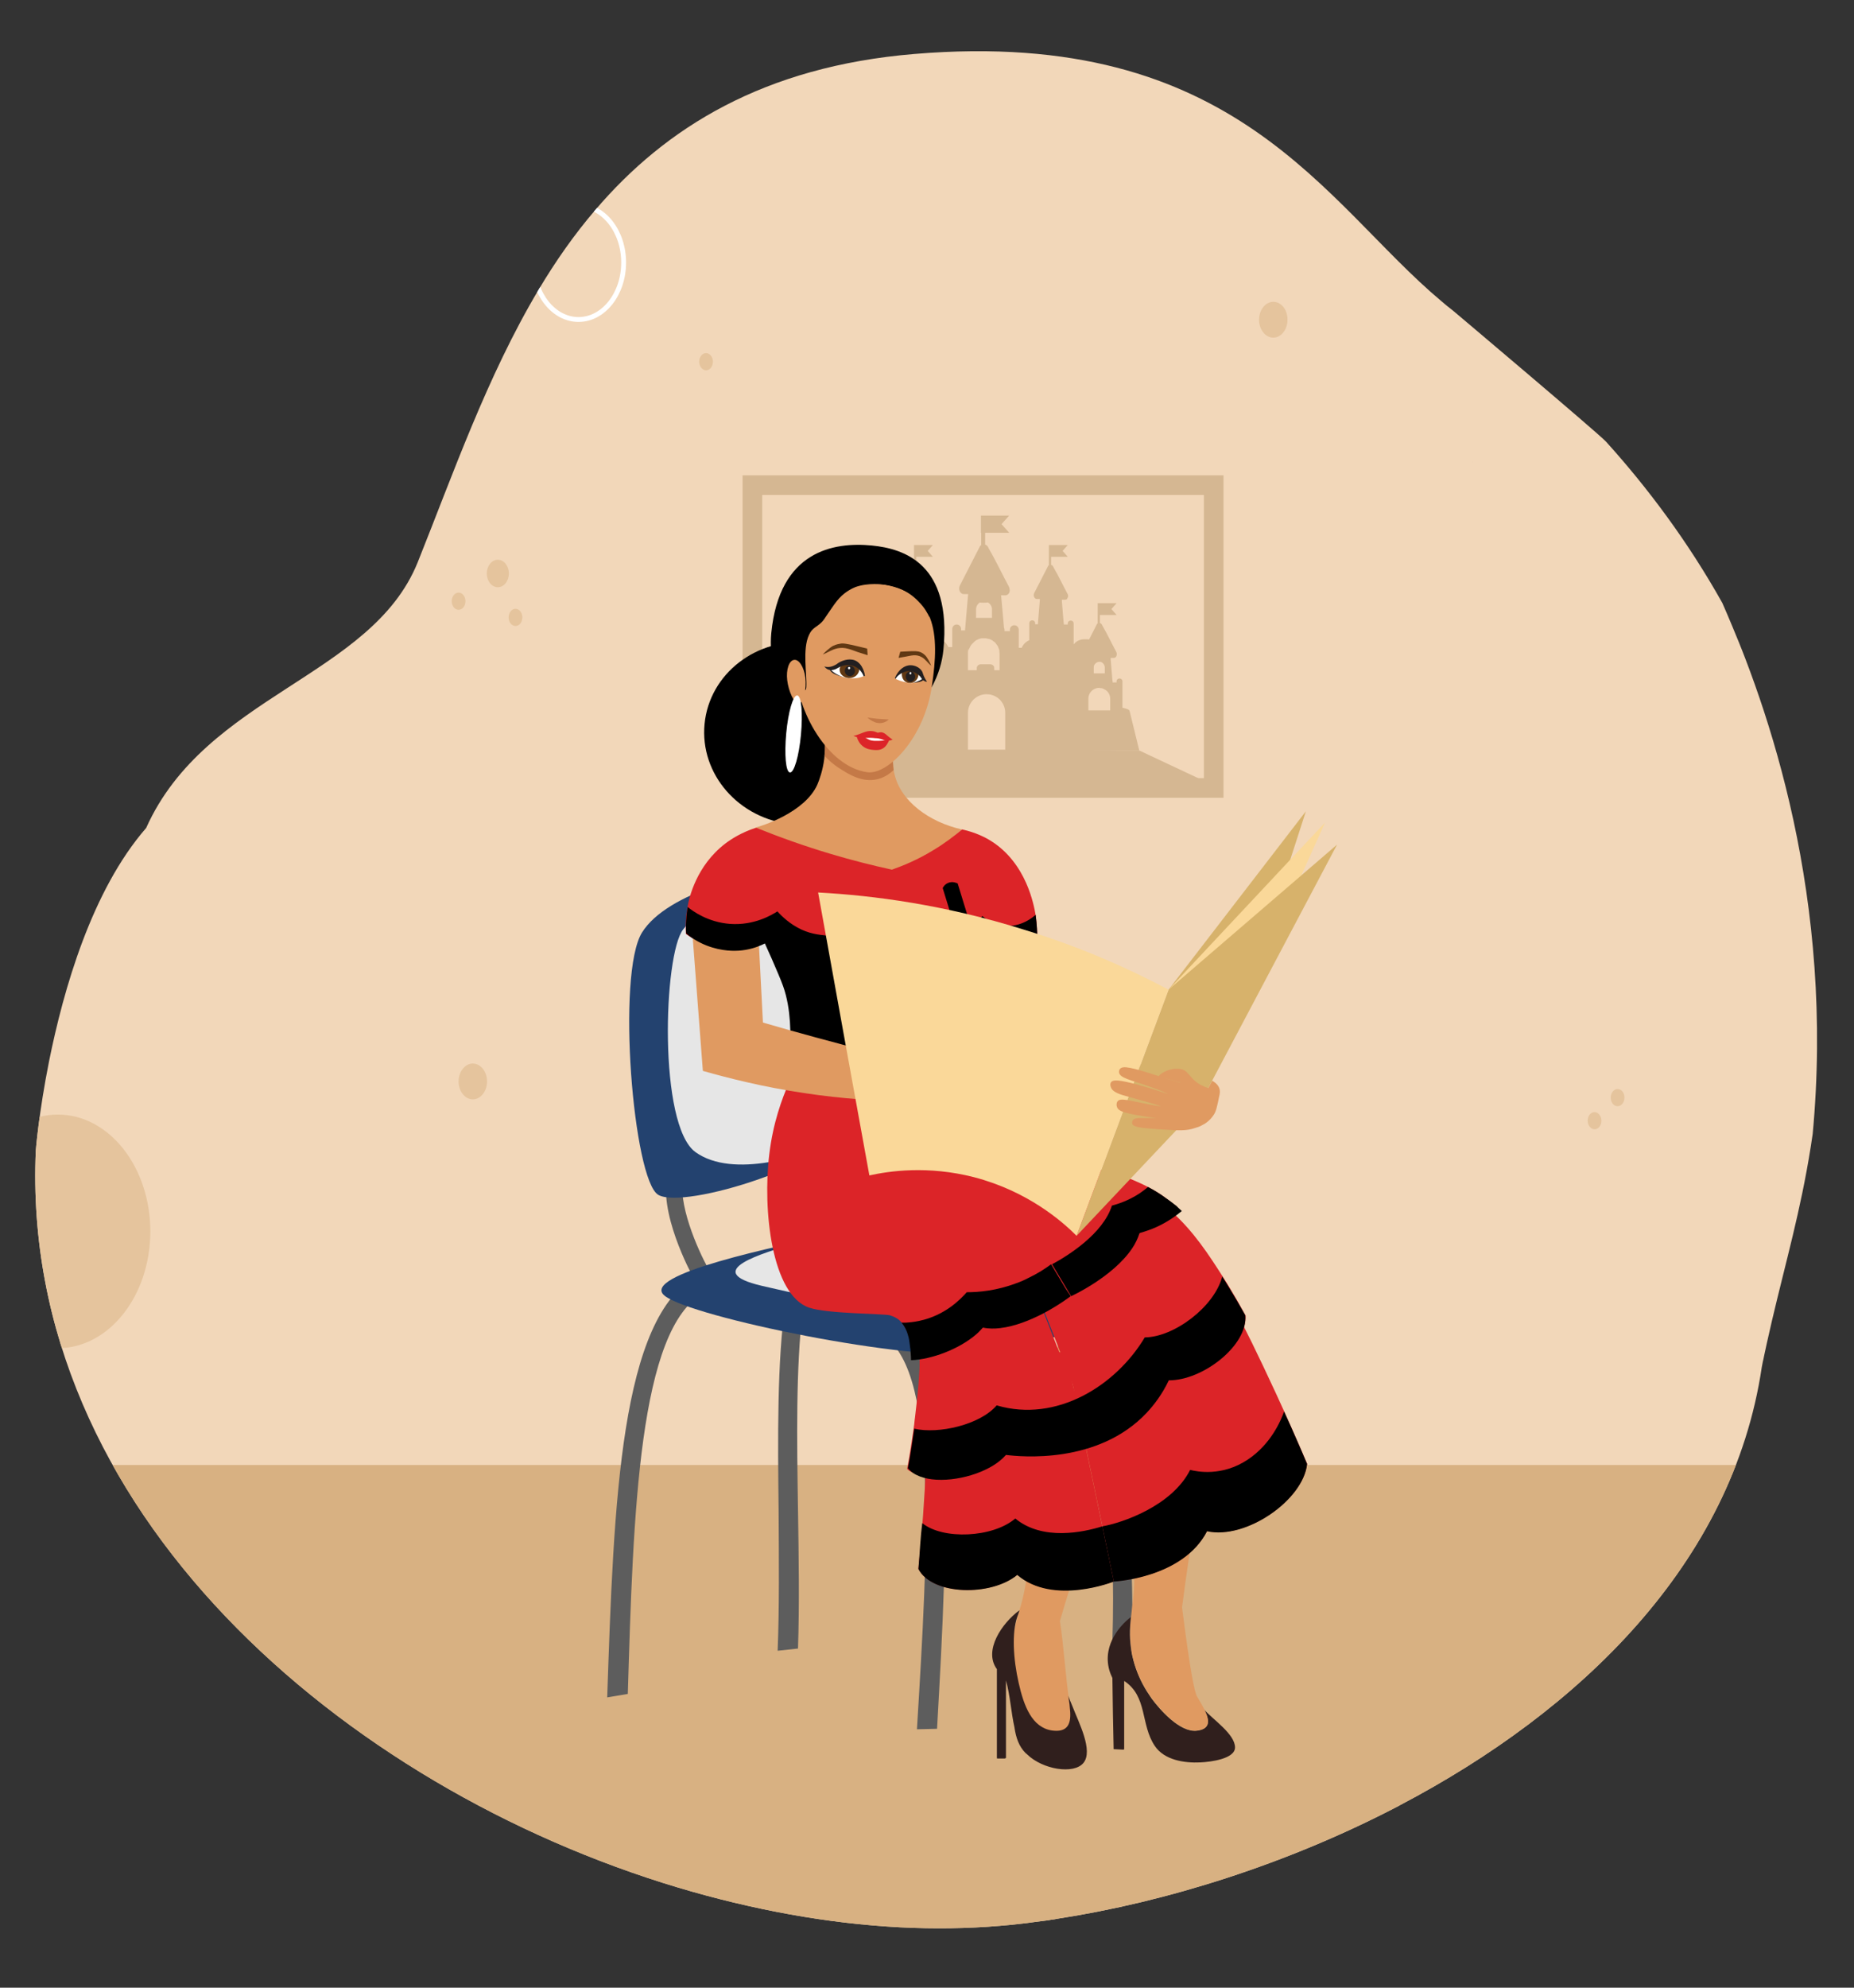 <?xml version="1.0" encoding="utf-8"?>
<!-- Generator: Adobe Illustrator 26.0.1, SVG Export Plug-In . SVG Version: 6.00 Build 0)  -->
<svg version="1.1" id="Layer_1" xmlns="http://www.w3.org/2000/svg" xmlns:xlink="http://www.w3.org/1999/xlink" x="0px" y="0px"
	 viewBox="0 0 756 810" style="enable-background:new 0 0 756 810;" xml:space="preserve">
<rect x="0" y="0" width="756" height="810" fill="#333333" stroke="none"/>
<style type="text/css">
	.st0{clip-path:url(#SVGID_00000005243097259065743470000016760534407165911436_);fill:#F2D7B9;}
	.st1{clip-path:url(#SVGID_00000005243097259065743470000016760534407165911436_);}
	.st2{fill:#D5B792;}
	.st3{clip-path:url(#SVGID_00000005243097259065743470000016760534407165911436_);fill:#D8B182;}
	.st4{fill:#E5C49D;}
	.st5{fill:none;stroke:#FFFFFF;stroke-width:1.982;stroke-miterlimit:10;}
	.st6{fill:#5D5D5D;}
	.st7{fill:#23426F;}
	.st8{fill:#E6E6E6;}
	.st9{fill:#D3915F;}
	.st10{fill:#301F1D;}
	.st11{fill:#E09A61;}
	.st12{fill:#DC2428;}
	.st13{fill:#C47947;}
	.st14{fill:#231F20;}
	.st15{fill:#FFFFFF;}
	.st16{fill:#603813;}
	.st17{fill:#D7B26B;}
	.st18{fill:#FAD899;}
</style>
<g>
	<g>
		<defs>
			<path id="SVGID_1_" d="M702.3,245.7c-14-25-30.5-47-47.4-65.7c-0.2,0.3-0.4,0.6-0.5,0.9c0.2-0.3,0.4-0.6,0.5-0.9
				c-3.1-3.4-62.4-53.4-62.4-53.4l0,0c-1.7-1.3-3.3-2.6-4.9-4C540.3,83,504.3,11,372.8,22c-61.3,5.1-101.4,30-130,63.5
				c-8.6,10-16.3,21-23.2,32.6c-21,35.2-35.1,75.7-49.3,111.1c-18.9,46.7-86.4,54-110.7,108.2c-22.2,25.5-33.7,65.8-39.6,95.1
				c-4.2,21-5.4,36.3-5.4,36.3C8.1,615.7,140.2,728.4,276.5,769.2c30.5,9.1,61.2,14.7,90.6,16.2c13.9,0.7,27.5,0.5,40.6-0.6
				c2.7-0.2,5.4-0.5,8.1-0.8c1.9-0.2,3.7-0.4,5.6-0.7c1.6-0.2,3.2-0.4,4.7-0.6c0.9-0.1,1.7-0.2,2.6-0.4c0.8-0.1,1.7-0.2,2.5-0.4
				c44.2-6.8,93.6-22.2,139-45.9c0.2-0.1,0.4-0.2,0.7-0.4c73.2-38.4,135.6-98.3,147.5-178.5c1.7-11.2,16-45.3,20.7-94.4
				C748.2,366.5,721.5,288.9,702.3,245.7z M600.5,188.2c0,0,0.1,0.1,0.1,0.1C600.6,188.3,600.5,188.3,600.5,188.2z"/>
		</defs>
		<clipPath id="SVGID_00000057864037983331457040000011579281027300196508_">
			<use xlink:href="#SVGID_1_"  style="overflow:visible;"/>
		</clipPath>
		<path style="clip-path:url(#SVGID_00000057864037983331457040000011579281027300196508_);fill:#F2D7B9;" d="M702.3,245.7
			c-14-25-30.5-47-47.4-65.7c-3.1-3.4-62.4-53.4-62.4-53.4c-1.7-1.3-3.3-2.6-4.9-4C540.3,83,504.3,11,372.8,22
			c-61.3,5.1-101.4,30-130,63.5c-8.6,10-16.3,21-23.2,32.6c-21,35.2-35.1,75.7-49.3,111.1c-18.9,46.7-86.4,54-110.7,108.2
			c-22.2,25.5-33.7,65.8-39.6,95.1c-4.2,21-5.4,36.3-5.4,36.3C8.1,615.7,140.2,728.4,276.5,769.2c30.5,9.1,61.2,14.7,90.6,16.2
			c13.9,0.7,27.5,0.5,40.6-0.6c2.7-0.2,5.4-0.5,8.1-0.8c1.9-0.2,3.7-0.4,5.6-0.7c1.6-0.2,3.2-0.4,4.7-0.6c0.9-0.1,1.7-0.2,2.6-0.4
			c0.8-0.1,1.7-0.2,2.5-0.4c44.2-6.8,93.6-22.2,139-45.9c0.2-0.1,0.4-0.2,0.7-0.4c73.2-38.4,135.6-98.3,147.5-178.5
			c10.6-52.5,25.1-83,25.1-161.3C746.1,343.9,702.3,245.7,702.3,245.7z"/>
		<g style="clip-path:url(#SVGID_00000057864037983331457040000011579281027300196508_);">
			<g>
				<path class="st2" d="M498.9,325.1H302.8V193.7h196.1V325.1z M310.8,317.1h180.1V201.7H310.8V317.1z"/>
			</g>
			<path class="st2" d="M464.6,306l-4-16.3h0c-0.1-0.5-1.2-0.9-2.9-1.3v-4.8c0,0,0,0,0,0V280h0v-0.9h0v-1.4c0-0.7-0.5-1.2-1.2-1.2
				c-0.7,0-1.2,0.5-1.2,1.2v0.4h-1.6v-0.4c0-0.2-0.1-0.4-0.1-0.5l0,0l-0.7-8.5l0-0.6l0.5,0l0,0l0.6,0l0.2,0l0,0h0
				c0.4,0,0.7-0.2,0.9-0.5c0.2-0.3,0.3-0.7,0.3-1.1c0-0.3-0.1-0.6-0.2-0.8c-1.9-3.5-3.6-7.2-5.6-10.6l-0.3-0.6
				c-0.1-0.1-0.1-0.2-0.2-0.3c0,0,0-0.1-0.1-0.1c0,0,0,0,0,0.1c-0.2-0.2-0.3-0.3-0.5-0.3v-3.3h6.8l-2.1-2.4l2.1-2.4h-7.2h-0.5v4.8h0
				v3.4c-0.2,0.1-0.3,0.3-0.4,0.5l-3.1,6.1c-0.3,0-0.5-0.1-0.8-0.1h-1.1c-1.8,0-3.4,0.8-4.4,2.1V260v-3.6h0v-0.9h0v-1.4
				c0-0.7-0.5-1.2-1.2-1.2c-0.7,0-1.2,0.5-1.2,1.2v0.4h-1.6v-0.4c0-0.2-0.1-0.4-0.1-0.5l-0.7-8.6l0-0.6l1.3,0l0,0l0,0
				c0.2,0,0.5-0.1,0.7-0.2c0.1-0.1,0.2-0.2,0.2-0.3c0.1-0.2,0.2-0.4,0.3-0.7c0.1-0.4,0-0.8-0.2-1.2c-1.9-3.5-3.6-7.2-5.6-10.6
				l-0.3-0.6c-0.1-0.1-0.1-0.2-0.2-0.3c0,0,0-0.1-0.1-0.1c0,0,0,0,0,0.1c-0.2-0.2-0.3-0.3-0.5-0.3v-3.3h6.8l-2.1-2.4l2.1-2.4h-7.2
				h-0.5v4.8h0v3.4c-0.2,0.1-0.3,0.3-0.4,0.5l-5.6,10.9c-0.5,1,0.1,2.4,1.1,2.4l1.2,0l0,0.6l-0.8,9.7h-1.1v-0.4
				c0-0.7-0.5-1.2-1.2-1.2c-0.7,0-1.2,0.5-1.2,1.2v0.4v1v0.9h0v3.9v0.7c-1.4,0.6-2.5,1.7-3.1,3.1h-1.2v-4.1h0v-1.2h0v-2.1
				c0-1-0.8-1.8-1.8-1.8c-1,0-1.8,0.8-1.8,1.8v0.6h-2.2v-0.6c0-0.3-0.1-0.6-0.2-0.8l0,0l-1.1-12.3l-0.1-0.7l0-0.2l0.7,0c0,0,0,0,0,0
				l1.1,0c0.5,0,1-0.3,1.3-0.7c0.2-0.3,0.4-0.6,0.4-1c0-0.2,0.1-0.4,0-0.6c0-0.4-0.1-0.8-0.3-1.2c-2.8-5.2-5.3-10.6-8.3-15.7
				l-0.2-0.5c-0.1-0.1-0.2-0.3-0.3-0.4c0-0.1-0.1-0.1-0.1-0.2c0,0,0,0.1,0,0.1c-0.2-0.2-0.5-0.4-0.8-0.5v-4.8h9.8l-3.1-3.5l3.1-3.5
				h-10.4H400v7h0.1v5c-0.2,0.2-0.5,0.4-0.6,0.7l-8.1,15.8c-0.8,1.5,0.1,3.5,1.6,3.5l1.8,0v0l-0.1,0.8l-1.2,14l0,0h-1.6v-0.6
				c0-1-0.8-1.8-1.8-1.8c-1,0-1.8,0.8-1.8,1.8v0.6h0v2.7h0v4.1h-1.6c-0.7-1.6-2-2.9-3.8-3.4V260v-3.6h0v-0.9h0v-1.4
				c0-0.7-0.5-1.2-1.2-1.2s-1.2,0.5-1.2,1.2v0.4h-1.6v-0.4c0-0.2-0.1-0.4-0.1-0.5L378,245l0-0.6l1.3,0c1,0,1.6-1.3,1-2.4
				c-1.9-3.5-3.6-7.2-5.6-10.6l-0.3-0.6c-0.1-0.1-0.1-0.2-0.2-0.3c0,0,0-0.1-0.1-0.1c0,0,0,0,0,0.1c-0.2-0.2-0.3-0.3-0.5-0.3v-3.3
				h6.8l-2.1-2.4l2.1-2.4h-7.2h-0.5v4.8h0v3.4c-0.2,0.1-0.3,0.3-0.4,0.5l-5.6,10.9c-0.5,1,0.1,2.4,1.1,2.4l1.2,0l0,0.6l-0.8,9.7
				h-1.1v-0.4c0-0.7-0.5-1.2-1.2-1.2c-0.7,0-1.2,0.5-1.2,1.2v0.4v1v0.9h0v3.9v1.6c-1-0.9-2.3-1.4-3.7-1.4h-1.1c-0.5,0-1,0.1-1.5,0.2
				c-1-1.9-2-3.8-3.1-5.6l-0.3-0.6c-0.1-0.1-0.1-0.2-0.2-0.3c0,0,0-0.1-0.1-0.1c0,0,0,0,0,0.1c-0.2-0.2-0.3-0.3-0.5-0.3v-3.3h6.8
				l-2.1-2.4l2.1-2.4h-7.2H353v4.8h0v3.4c-0.2,0.1-0.3,0.3-0.4,0.5l-5.6,10.9c-0.5,1,0.1,2.4,1.1,2.4l1.2,0l0,0.2l0,0.4l-0.8,9.7
				l0,0h-1.1v-0.4c0-0.7-0.5-1.2-1.2-1.2c-0.7,0-1.2,0.5-1.2,1.2v1.4h0v0.9h0v8.6c-1.2,0.3-2,0.7-2.1,1.1h0l-4,16.3h31.4l0,0h0.1
				h24.3v-0.4v-14.9h0c0,0,0-0.1,0-0.1c0-4.2,3.4-7.6,7.6-7.6c0.7,0,1.5,0.1,2.1,0.3c3.2,0.9,5.5,3.8,5.5,7.3v15v0.4h23.3l0,0H464.6
				z M395.1,264.6C395.1,264.6,395.1,264.6,395.1,264.6c0-0.1,0-0.1,0.1-0.2c0-0.1,0.1-0.3,0.2-0.4c0.1-0.2,0.1-0.3,0.2-0.5
				c0.2-0.4,0.5-0.8,0.8-1.1c0.1-0.1,0.2-0.2,0.3-0.3l0.1-0.1c0.1-0.1,0.2-0.2,0.3-0.3c0.1-0.1,0.2-0.2,0.3-0.3
				c0.1-0.1,0.3-0.2,0.4-0.3c0,0,0.1,0,0.1-0.1c0.1-0.1,0.3-0.2,0.4-0.2h0c0.7-0.4,1.4-0.6,2.1-0.7c0,0,0.1,0,0.1,0
				c0.2,0,0.5,0,0.8,0c0.4,0,0.8,0,1.1,0.1c0.3,0.1,0.6,0.1,0.9,0.2c0,0,0,0,0.1,0c0.3,0.1,0.6,0.2,0.9,0.4h0c0,0,0,0,0,0
				c0.1,0.1,0.3,0.1,0.4,0.2c0.1,0,0.1,0.1,0.1,0.1c0.1,0.1,0.2,0.1,0.2,0.2c0.1,0,0.1,0.1,0.2,0.1c0.1,0.1,0.2,0.1,0.3,0.2
				c0,0,0.1,0,0.1,0.1c0.1,0.1,0.2,0.2,0.3,0.3c0,0,0,0,0,0c0.1,0.1,0.2,0.3,0.3,0.4c0.1,0.1,0.2,0.3,0.3,0.4
				c0.1,0.1,0.2,0.3,0.3,0.4c0.1,0.2,0.2,0.3,0.2,0.5c0,0,0,0,0,0h0c0.1,0.3,0.3,0.6,0.4,1c0,0,0,0,0,0c0.1,0.2,0.1,0.5,0.1,0.7
				c0,0,0,0.1,0,0.1c0,0,0,0.1,0,0.1c0,0.3,0.1,0.5,0.1,0.8c0,0,0,0,0,0v1.1v0.3v0.9v4.4h-2.2l0-1c0-0.8-0.8-1.4-1.7-1.4H400
				c-0.9,0-1.6,0.6-1.7,1.4l0,1h-3.6v-5.6c0,0,0,0,0,0v-0.1v-1h0c0,0,0,0,0-0.1c0-0.2,0-0.4,0-0.6c0-0.2,0-0.3,0.1-0.5
				c0-0.1,0-0.2,0-0.3c0-0.1,0.1-0.3,0.1-0.4C395,264.9,395.1,264.8,395.1,264.6z M400.6,245.6c0.2,0,0.4,0,0.6,0
				c0.5,0,1.1,0,1.6-0.1c1,0.5,1.7,1.6,1.7,2.8v3.5H398v-3.5c0-1.2,0.7-2.3,1.6-2.8C400,245.6,400.3,245.6,400.6,245.6z M450.5,272
				v2.4h-1.6h-0.4H446V272c0,0,0,0,0,0c0-0.5,0.1-0.9,0.4-1.3h0c0.2-0.3,0.5-0.5,0.8-0.7c0.1-0.1,0.3-0.1,0.5-0.2
				c0.2-0.1,0.4-0.1,0.6-0.1c0.1,0,0.1,0,0.1,0c0,0,0.1,0,0.1,0c0.1,0,0.1,0,0.2,0c0.1,0,0.1,0,0.2,0.1c0,0,0.1,0,0.1,0
				c0.1,0,0.3,0.1,0.4,0.2c0,0,0,0,0,0C450,270.4,450.5,271.1,450.5,272z M353.8,269.7c0.1,0,0.3,0,0.4,0c0.1,0,0.1,0,0.2,0.1
				c0.1,0,0.2,0.1,0.3,0.1c0.1,0,0.1,0,0.2,0.1c0.3,0.2,0.6,0.4,0.8,0.7c0.2,0.4,0.4,0.8,0.4,1.3v2.4h-1.3h-0.9h-2.2V272
				c0,0,0,0,0,0c0-0.8,0.5-1.6,1.1-2C353.1,269.8,353.4,269.7,353.8,269.7z M452.7,284.7v0.7v4.1h-3.8h-0.4h-4.7v-1.7v-2.3
				c0,0,0,0,0,0v-0.1v-0.7c0-0.9,0.3-1.7,0.7-2.4h0h0.1l0,0l0-0.1c0,0,0,0,0,0l0,0c0.4-0.6,1-1.1,1.6-1.4h0c0.6-0.3,1.3-0.5,2.1-0.5
				c0.1,0,0.2,0,0.2,0v0.2c0,0,0,0,0,0v0c0.1-0.1,0.3-0.1,0.4-0.1c0,0,0.1,0,0.1,0c0.5,0.1,0.9,0.2,1.3,0.5h0
				C451.7,281.5,452.7,283,452.7,284.7z M351.7,280.8c0.6-0.3,1.3-0.5,2.1-0.5c0.3,0,0.5,0,0.8,0.1c0,0,0.1,0,0.1,0
				c0.4,0.1,0.8,0.2,1.2,0.4h0c1.4,0.7,2.4,2.2,2.4,4v0.7v4.1h-3.6h-0.9h-4.5v-1.7v-2.3c0,0,0,0,0,0v-0.1v-0.7
				C349.4,283,350.3,281.5,351.7,280.8L351.7,280.8z"/>
			<path class="st2" d="M310.8,317.1c3.6-1.7,7.3-3.5,11.1-5.2c7.2-3.2,14.1-6.2,20.9-8.8c17.3,0.8,34.6,1.6,51.9,2.4
				c5.1,0,10.2,0,15.3,0c18.2,0.1,36.5,0.2,54.7,0.4c9.2,4.3,18.5,8.7,27.7,13C431.8,318.3,371.3,317.7,310.8,317.1z"/>
		</g>
		<path style="clip-path:url(#SVGID_00000057864037983331457040000011579281027300196508_);fill:#D8B182;" d="M-22.7,597h825.8v18.5
			L559.3,815.3c0,0-360.2-5.9-381.5-14.7C156.6,791.8-8,609.6-8,609.6"/>
		<g style="clip-path:url(#SVGID_00000057864037983331457040000011579281027300196508_);">
			<path class="st4" d="M189.8,245c0,1.9-1.2,3.5-2.8,3.5s-2.8-1.6-2.8-3.5s1.2-3.5,2.8-3.5S189.8,243.1,189.8,245z"/>
			<path class="st4" d="M213,251.6c0,1.9-1.2,3.5-2.8,3.5s-2.8-1.6-2.8-3.5s1.2-3.5,2.8-3.5S213,249.7,213,251.6z"/>
			<path class="st4" d="M290.7,147.4c0,1.9-1.2,3.5-2.8,3.5c-1.5,0-2.8-1.6-2.8-3.5s1.2-3.5,2.8-3.5
				C289.4,143.9,290.7,145.4,290.7,147.4z"/>
			<path class="st4" d="M653,456.7c0,1.9-1.2,3.5-2.8,3.5c-1.5,0-2.8-1.6-2.8-3.5s1.2-3.5,2.8-3.5C651.7,453.2,653,454.8,653,456.7z
				"/>
			<path class="st4" d="M662.4,447.3c0,1.9-1.2,3.5-2.8,3.5s-2.8-1.6-2.8-3.5s1.2-3.5,2.8-3.5S662.4,445.3,662.4,447.3z"/>
			<ellipse class="st4" cx="203" cy="233.7" rx="4.5" ry="5.6"/>
			<path class="st4" d="M198.6,440.7c0,4-2.6,7.3-5.8,7.3c-3.2,0-5.8-3.3-5.8-7.3c0-4,2.6-7.3,5.8-7.3
				C196,433.4,198.6,436.7,198.6,440.7z"/>
			<path class="st4" d="M525,130.3c0,4-2.6,7.3-5.8,7.3c-3.2,0-5.8-3.3-5.8-7.3c0-4,2.6-7.3,5.8-7.3C522.5,123,525,126.2,525,130.3z
				"/>
			<ellipse class="st5" cx="235.9" cy="107" rx="18.4" ry="23.2"/>
			<ellipse class="st4" cx="23.6" cy="501.8" rx="37.7" ry="47.6"/>
		</g>
	</g>
	<g>
		<g>
			<path class="st6" d="M282.5,520.2c-0.6-1.1-14.5-26.6-10.1-42.4l6.4,0.8c-3.1,11.2,6,31.1,9.8,38L282.5,520.2z"/>
			<path class="st6" d="M345.2,504.2c-0.6-1.1-15.1-25.8-11.4-41.1l6.2,0.8c-2.6,10.8,7,30.2,10.9,36.8L345.2,504.2z"/>
			<path class="st6" d="M382.1,704.5c4.5-80.3,8.7-155.9-20.6-168.7l-3.3,7.6c24.9,10.9,20.2,87.4,15.7,161.3L382.1,704.5z"/>
			<path class="st6" d="M461.2,675.3c-2.6,0.3-5.2,0.5-7.9,0.8c0.5-10.7,0.7-21.8,0.5-33.2c-0.9-52.6-10.1-99-21.7-137.6l2.8-6.6
				c13.8,39.5,25.3,88.1,26.6,144C461.9,653.9,461.7,664.8,461.2,675.3z"/>
			<path class="st6" d="M317.1,672.7l8.3-0.9c0.6-18,0.3-36.9,0-56.5c-0.9-57-1.8-117,23.5-128.7l-2.8-5.7
				c-29.9,13.7-29.3,73.4-28.6,135.6C317.6,636,317.8,654.9,317.1,672.7z"/>
			<path class="st6" d="M256,690.3c2.2-73.2,4.4-149.1,31-163.4l-2.6-7.1c-31.5,16.9-34.1,92.1-36.8,171.9L256,690.3z"/>
			<path class="st7" d="M326.8,354.6c-18.4-0.1-54.8,9-65,25.4c-10.5,16.8-3.6,100.8,6.6,106.9c10.3,6.1,71.5-12.3,84.4-32.9
				C365.3,433.9,364.1,354.8,326.8,354.6z"/>
			<path class="st7" d="M341.7,502.6c-24.2,5.1-81.6,16.9-70.6,25.5c11.1,8.7,99.9,27,128.4,23.4c28.1-3.5,83.7-23.2,85.8-27.2
				C494.5,505.7,370.6,496.6,341.7,502.6z"/>
			<path class="st8" d="M455.9,508.5c-36.2-7.3-95.4-9.8-114.2-5.8c-5,1-11.3,2.4-18.1,3.9l0.3,0.2c-12.1,3.7-38.9,11.2-13.2,17.2
				c25.7,6,72,16.1,108.6,8.5C455,525.1,475.9,517.3,455.9,508.5z"/>
			<path class="st8" d="M352.8,453.9c11.6-18.5,11.5-88-18.2-98c-8.7,0.7-41.5,4.5-56,22.8c-8.1,10.2-10.2,79.9,5,90.8
				c15.3,11,44.5,1.6,58.2-4.8C346.6,461.2,350.4,457.6,352.8,453.9z"/>
		</g>
		<g>
			<g>
				<g>
					<g>
						<g>
							<path class="st9" d="M398.6,380c-1.7,3-3.4,6-5.1,9.1c3.6,15.3,7.1,30.6,10.7,45.9c20.2,0.4,40.4,0.9,60.6,1.3
								c0.3-3.8,0.6-7.6,0.9-11.4c-14.4-1.5-28.8-3.1-43.2-4.6c-2.5-12.7-5-25.4-7.5-38.1C409.6,381.4,404.1,380.7,398.6,380z"/>
						</g>
						<g>
							<g>
								<g>
									<g>
										<g>
											<g>
												<g>
													<g>
														<g>
															<g>
																<path class="st10" d="M461.1,659c0,0.4-0.1,0.8-0.1,1.2c-0.1,1.4-0.2,2.9-0.3,4.3c-0.2,9.3,2.7,18.6,7.9,26.2
																	c0.3,0.5,0.7,1,1,1.5c3.4,4.6,11.5,13.8,18.3,13.1c5.5-0.6,5.2-3.9,3.7-7.3c0,0,0,0,0,0c-0.2-0.4-0.4-0.8-0.6-1.3
																	c3.7,4.1,12.6,10,12.6,15.4c0,4.6-9.7,5.9-14.2,6.1c-6.4,0.3-14.6-0.9-18.5-6.7c-5.9-8.7-2.9-20.2-12.5-26.5
																	c0,9.2,0,18.4,0,27.7c0,0.1-0.1,0.2-0.1,0.2c0,0,0,0.1-0.1,0.1c0,0-0.1,0-0.1,0c-0.1,0-1.7-0.1-4-0.2
																	c-0.2-9.7-0.4-19.3-0.5-29c-0.9-1.8-1.8-4.3-1.9-7.3C451.4,666.5,460,659.8,461.1,659z"/>
															</g>
														</g>
														<g>
															<g>
																<path class="st11" d="M468.6,526.8c5.6-1.6,9.4-0.8,11.7,0c10.9,4.1,17.4,21.5,14,43c-3.6,28.6-8.6,56.6-12.3,85.2
																	c3.3,26,5.1,34.8,6.2,36.5c0.1,0.2,1.4,2.2,2.9,5.1c0.2,0.4,0.4,0.8,0.6,1.3c0,0,0,0,0,0c1.5,3.4,1.7,6.7-3.7,7.3
																	c-6.8,0.7-14.8-8.4-18.3-13.1c-0.4-0.5-0.7-1-1-1.5c-5.3-7.7-8.2-16.9-7.9-26.2c0-1.5,0.1-2.9,0.3-4.3
																	c0-0.4,0.1-0.8,0.1-1.2c0.5-4.9,1.3-9.7,1.3-14.6c-0.1-7-0.9-13.9-1.7-20.8c-1.1-10.2-3.7-20.9-4.8-31.1
																	c-0.1-7.6-0.1-15.3-0.2-22.9C459.6,555.1,464.9,541.2,468.6,526.8z"/>
															</g>
														</g>
													</g>
												</g>
												<g>
													<g>
														<path class="st11" d="M415.5,656.9c0.1-0.3,0.1-0.3,0.2-0.7c4-12.8,3.9-24.2,3.3-37.8c-0.7-14-0.9-27.3,1.4-38.3
															c3.6-17.7,10-20,11.5-35.3c1-10.2,0.3-18.6-0.4-24c13.8,0.2,27.6,0.4,41.3,0.6c-0.6,8.1-1.5,14.9-2.3,20.1
															c-0.9,6-2.5,15.3-5.3,25.5c-0.3,1.1-1.9,7-3.9,11.9c-1.1,2.6-2,5.3-3.3,7.9c-0.1,0.2-0.2,0.5-0.3,0.7
															c0,0.1,0,0.1,0,0.1c-7.6,15.1-15.2,39.7-15.2,39.7c-4.4,14.3-7.6,23.8-10.3,33.3c1.6,10.2,2.3,23,3.9,33.3
															c0,0.1,0.1,0.4,0.1,0.5c0.1,1.1,0.8,4,0.9,5.1c0.4,5.2-2.1,11.2-8.1,10.3c-7-1-12.7-15.5-15-23.2
															C410.5,674.5,414,662.1,415.5,656.9z"/>
													</g>
												</g>
												<g>
													<g>
														<path class="st10" d="M415.7,656.2c0,0.2-0.1,0.4-0.2,0.7c-0.2,0.6-0.4,1.3-0.7,2c-2.2,6.3-1.7,16.9,0.6,27
															c2.1,9.3,5.4,18.1,13.6,19.3c6,0.8,7.7-2.3,7.4-7.5c-0.1-1.1-0.2-2.2-0.3-3.3c0-0.1-0.5-3.3-0.5-3.4
															c0.2,0.8,1,2.5,1.9,4.8c2.3,6,8.4,17.6,4.3,22.6c-3.9,4.8-16.7,2.7-23-3.5c0,0-0.1-0.1-0.1-0.1
															c-0.2-0.1-0.3-0.3-0.5-0.4c-2.8-2.8-3.9-6.4-4.5-10.2c0,0,0,0,0-0.1c-1.4-6.2-1.8-13.3-3.5-19.3c0,10.5,0,21,0,31.5
															c0,0.2-0.2,0.2-0.3,0.2c0,0.1-0.1,0.1-0.2,0.1c-1,0-2,0-3,0c-0.2,0-0.2-0.1-0.2-0.3c0,0,0,0,0,0c0,0,0,0,0-0.1
															c0-12,0-24,0-36C400.9,672.6,408.6,661.4,415.7,656.2z"/>
													</g>
												</g>
											</g>
											<g>
												<g>
													<path class="st12" d="M454.2,644.4c0,0-24.7,9.8-39.4-2.7c-10.6,8.8-34.7,8.5-40.3-2.4c1.6-15.9,2.5-29.3,3-40.5
														c0,0.2,0,0.4,0.1,0.6c0.5-5.8,0.9-11.1,1.2-16.1c0.1-1.4,0.1-2.8,0.2-4.1c0-0.2,0-0.5,0-0.7c0.2-5,0.3-9.5,0.3-13.3
														c0-1.5,0-2.9,0-4.2c0-3.3-0.2-6-0.4-8.7l9.1-0.2l15.9-0.4l26.3-0.6l4.5-0.1l4.5,21.7l2.1,10.2L454.2,644.4z"/>
													<path class="st12" d="M454.2,644.4c0,0,28.1-1.3,38-20.5c15.8,3.5,39.2-12.6,40.8-27.4c-9.1-21.4-17-38-22.5-49.3
														c-1-2-2-4-3-6c-5.6-10.9-11.4-20.9-17.2-30C471,525,452.5,538.3,434.7,551L454.2,644.4z"/>
												</g>
												<g>
													<path d="M414,618.8c-9.2,7.9-29.6,8.7-37.9,1.9c-0.8,5.5-1,12.1-1.6,18.7c5.6,10.8,29.7,11.2,40.3,2.4
														c14.7,12.6,39.4,2.7,39.4,2.7l-4.7-22.5C441.8,624.4,425.1,628,414,618.8z"/>
													<path d="M485.3,599c2.8,0.7,13,2.8,23.5-4.2c9.5-6.3,13.6-16.1,14.8-19.6c1.7,3.7,3.4,7.5,5.1,11.4
														c1.5,3.4,2.9,6.7,4.3,10c-1.6,14.8-25,30.9-40.8,27.4c-9.9,19.2-38,20.5-38,20.5l-4.7-22.5
														C457.6,620.6,477.9,613.7,485.3,599z"/>
												</g>
											</g>
											<g>
												<g>
													<path class="st12" d="M446.5,587.3c0,0-0.7,0.4-1.9,1.1c-0.2,0.1-0.3,0.2-0.5,0.3c-0.2,0.1-0.4,0.2-0.6,0.3
														c-0.2,0.1-0.4,0.2-0.7,0.4c-0.1,0.1-0.2,0.1-0.4,0.2c-0.3,0.2-0.7,0.4-1.1,0.6c-0.3,0.1-0.6,0.3-1,0.5
														c-0.1,0-0.1,0.1-0.2,0.1c-0.2,0.1-0.5,0.2-0.8,0.3c-0.5,0.2-1,0.4-1.5,0.6c-0.2,0.1-0.3,0.1-0.5,0.2
														c-0.5,0.2-1.1,0.5-1.7,0.7c-0.3,0.1-0.7,0.2-1,0.4c-0.5,0.2-1,0.4-1.6,0.5c-1.5,0.5-3,0.9-4.6,1.2
														c-0.2,0-0.3,0.1-0.5,0.1c-0.7,0.1-1.4,0.3-2.1,0.4c-0.4,0.1-0.7,0.1-1.1,0.1c-0.2,0-0.4,0.1-0.7,0.1
														c-0.3,0-0.6,0.1-0.9,0.1c-0.2,0-0.4,0-0.7,0c0,0-0.1,0-0.2,0c-0.2,0-0.4,0-0.6,0c-0.2,0-0.4,0-0.6,0
														c-0.1,0-0.3,0-0.4,0c-0.3,0-0.6,0-0.9,0c-0.2,0-0.5,0-0.7,0c-0.1,0-0.3,0-0.4,0c-0.1,0-0.1,0-0.2,0
														c-0.3,0-0.5,0-0.8-0.1c-0.3,0-0.7-0.1-1-0.1c-2.3-0.4-4.5-1.1-6.7-2.2c-0.2,0.2-0.3,0.4-0.5,0.6l-0.1,0.1
														c-0.1,0.1-0.2,0.2-0.4,0.4c-0.1,0.1-0.2,0.2-0.3,0.3c0,0,0,0,0,0c-3.1,3-6.9,5-10.9,6.3c0,0,0,0,0,0
														c-8.2,2.5-17.1,1.9-22.7,0.3c-2.4-0.7-4.2-1.5-5-2.4c0,0-0.1-0.1-0.1-0.1c1.1-5.8,1.9-11.2,2.6-16.1
														c0.2-1.4,0.4-2.8,0.5-4.1c0-0.2,0.1-0.5,0.1-0.7c0.6-5,1.1-9.5,1.4-13.3c0.1-1.5,0.2-2.9,0.3-4.2
														c0.2-2.6,0.2-4.8,0.2-7c0-0.6,0-1.2,0-1.7c0-0.3,0-0.5,0-0.8c0-1.1-0.1-2.2-0.2-3.3c0-0.1,0-0.1,0-0.2
														c0-0.5-0.1-1-0.1-1.5c0,0,0,0,0-0.1c-0.1-1.3-0.3-2.5-0.5-3.6c0-0.2-0.1-0.4-0.1-0.6v0c-0.3-1.6-0.6-3.1-0.9-4.6
														c0-0.2-0.1-0.3-0.1-0.5c-0.4-1.7-0.8-3.2-1.3-4.7c0-0.1,0-0.1-0.1-0.2c-0.6-2.1-1.3-3.9-1.9-5.4c9.3-3,18.6-5.9,28.1-9
														c3.7-1.2,7.4-2.4,11.2-3.6c0.5-0.2,1.1-0.3,1.6-0.5c1.9-0.6,3.7-1.2,5.6-1.8l1.4,3.5l1.9,4.8l0.7,1.9l1,2.6l2.2,5.5
														l0.3,0.8l0.1,0.3l0.9,2.3l1.1,2.8l7.8,19.9l4.5,11.4l0.7,1.8v0l3.7,9.4L446.5,587.3z"/>
													<path class="st12" d="M505.9,544.2c-3.9,7.5-13,14.5-21.9,17.2c-2.1,0.6-4.3,1-6.3,1.1c-0.3,0-0.7,0-1,0
														c-1.7,5.4-5.1,9.8-9,13.2c-9.1,8.2-21.1,11.5-21.1,11.5l-3.6-9.1l-3.7-9.4v0l-0.7-1.8l-4.5-11.4l-7.8-19.9l-1.1-2.8
														l-0.9-2.3l-0.1-0.3l-0.3-0.8l-2.2-5.5l-1-2.6l-0.7-1.9l-1.9-4.8l-1.4-3.5c0.8-0.9,14.1-15.9,14.9-16.8
														c0.7-0.8,13.6-15.4,14.3-16.2c5.9,1.2,10.8,2.9,14.9,4.7c1.5,0.7,2.8,1.3,4.1,2c0,0,0,0,0,0c2.5,1.3,4.6,2.6,6.3,3.8
														c1.6,1.1,3.2,2.3,4.6,3.5c0.7,0.6,1.4,1.2,2.1,1.8c8.8,7.9,15,17.4,20.8,26.5c2.2,3.4,3.9,6.4,5.1,8.4c0,0,0,0,0,0
														c0.2,0.3,0.4,0.7,0.6,1c1.2,2.1,2.4,4.3,3.5,6.3C508,538.8,507.3,541.5,505.9,544.2z"/>
												</g>
												<g>
													<path d="M476.6,562.5c-2.7,5.7-6,10-9,13.2c-19.9,21.2-51.7,17.9-57.4,17.2c-3.1,3.5-7.3,5.8-12.2,7.6
														c-10.5,3.7-23.1,3.7-27.8-2.2c1.1-5.8,1.9-11.2,2.6-16.1c9.9,2.3,26.9-1.6,33.6-9.5c24.5,7.2,48.7-8.1,60.4-27.7
														c12-0.1,28.4-12.5,31.6-24.8c3.2,5.1,6.4,10.5,9.4,15.8C508.9,548.3,490.4,562.6,476.6,562.5z"/>
												</g>
											</g>
											<path d="M362.3,301.8c-2,20.5-17.6,36.2-39.3,34.1c-21.7-2.1-37.7-20.4-35.7-40.9c2-20.5,21.2-35.3,43-33.2
												C352,263.9,364.3,281.4,362.3,301.8z"/>
											<g>
												<path d="M384.7,264.7c-2,20.9-20.9,37.1-39.2,35.3c-18.3-1.8-33-21.1-31-42c3.3-33.6,25.5-37.2,41-35.7
													C368.7,223.6,388.1,229.8,384.7,264.7z"/>
											</g>
											<path class="st11" d="M392.2,338c-8.5,7.3-17.6,16.8-26.1,24.1c-27.9-2.1-45-13.9-54.5-22.4c-0.7-0.6-2.7-1.8-3.4-2.5
												c2.1-0.5,20-6,25.1-17.5c0.8-1.9,2.2-5.7,2.8-10.5c0-0.4,0.1-0.7,0.1-1.1c0-0.1,0-0.1,0-0.2c0.4-3.4,0.2-6.4,0-8.6
												c0-0.3-0.1-0.6-0.1-0.8c5.2,1.6,9.1,3.4,11.4,4.3c0.5,0.2,0.9,0.3,1.2,0.4c1,0.3,2,0.6,2.3,0.7c0,0,0.1,0,0.1,0
												c0,0,0,0,0.1,0c1,0.4,2,0.7,3.3,1c0,0,0,0,0,0c1.9,0.4,3.6,0.4,5.2,0.4c1.8,0.4,3.6,0.8,4.7,1c0,0.3-0.1,0.6-0.1,0.9
												c-0.3,2.6-0.2,4.7,0.1,6.5c0,0,0,0,0,0c0.1,0.7,0.2,1.4,0.4,2C367.4,326.5,378.8,335,392.2,338z"/>
											<path class="st13" d="M364.4,313.8c-2.6,2.5-5.2,3.4-6.5,3.7c-6.4,1.6-12-2.1-15.6-4.4c-2.7-1.7-4.7-3.6-6.1-5.1
												c0.4-3.4,0.2-6.4,0-8.6c0-0.3-0.1-0.6-0.1-0.8c5.2,1.6,9.1,3.4,11.4,4.3c0.5,0.2,0.9,0.3,1.2,0.4c1,0.3,2,0.6,2.3,0.7
												c0,0,0.1,0,0.1,0c0,0,0,0,0.1,0c1,0.4,2,0.7,3.3,1c0,0,0,0,0,0c1.9,0.4,3.6,0.4,5.2,0.4c1.8,0.4,3.6,0.8,4.7,1
												c0,0.3-0.1,0.6-0.1,0.9C364,309.8,364.1,312,364.4,313.8z"/>
											<path class="st11" d="M358.3,237.9c-0.3,0-0.6-0.1-0.8-0.1c-8.7-1-16.5,0.8-19.3,1.9c-9.7,3.8-14.1,20.8-13.8,33.2
												c0.4,16.7,13.1,39.6,29.3,41.8c8.5,1.1,23.3-14.1,26.3-35.2C383.2,258.4,382,240.7,358.3,237.9z"/>
											<path d="M361.9,238.4c-2.2-0.3-7.8-1-13,0.8c-1,0.4-4,1.7-6.6,4.5c-1.4,1.5-2.7,3.4-4.6,6.2c-1.7,2.5-1.8,2.8-2.7,3.7
												c-2,2-3.8,2.2-5.1,5.1c-2.8,5.9-0.8,16.3-1.1,21.2c0,0.2-0.1,1.3-0.5,1.4c-0.5,0.1-0.9-1.3-1.4-1.3c-0.6,0-1,2.5-1.3,8.8
												c-1.7-4.4-4.1-11.8-4.3-21.2c-0.2-9.4-0.6-23,8.9-30c5.2-3.8,10.9-3.7,19.7-3.5c7,0.2,20.1,0.5,26.2,9.5
												c2,2.9,2.7,5.9,3,8.1c-0.8-1.7-2.1-4.1-4.4-6.4C369.9,240.1,364.2,238.8,361.9,238.4z"/>
											<g>
												<path class="st14" d="M375.8,274.7c0.1,2.7-4.2,3.1-5,3.5c3,0,5.4-0.2,6.2-1.6L375.8,274.7z"/>
												<path class="st15" d="M365.2,276.5c1.3-2.7,5-4.5,7-4.4c1.4,0.1,3.9,2.6,4.4,4.2c-2,1.6-5.1,2.2-5.9,2
													c-1.4-0.3-3-0.5-5.2-1.5L365.2,276.5z"/>
												<path class="st16" d="M374.3,276c-0.6,1.7-2.4,2.7-4.2,2.2c-1.8-0.5-2.8-2.5-2.2-4.7c0.2-0.9,2.7-1.9,4.4-1.3
													C374.1,272.8,374.9,274.3,374.3,276z"/>
												<path class="st14" d="M373.1,276.4c-0.4,1.1-1.6,1.7-2.5,1.3c-0.9-0.3-1.5-1.6-1.2-2.7c0.4-1.1,1.7-1.7,2.5-1.3
													C372.8,274,373.4,275.3,373.1,276.4z"/>
												<path class="st15" d="M371.6,274.5c-0.1,0.3-0.3,0.4-0.5,0.3c-0.2-0.1-0.3-0.3-0.2-0.6c0.1-0.3,0.3-0.4,0.5-0.3
													C371.6,274,371.6,274.2,371.6,274.5z"/>
												<path class="st14" d="M364.9,276.3c1.4-3.4,4-5.3,6.5-5.2c1.6,0,3.8,0.9,4.7,2.7c0.2,0.5,0.4,1.5,1.2,2.9
													c0.3,0.5,0.6,0.9,0.7,1.1c-0.2,0-0.6,0-0.9-0.2c-0.4-0.2-0.7-0.4-0.8-0.5c-0.7-0.7-0.8-1.3-1.7-2
													c-1.4-1.2-3.4-2-5.2-1.5c-1,0.3-3.3,1.3-4.2,3L364.9,276.3z"/>
												<path class="st16" d="M367.1,265.6c0.4,0,1-0.1,1.7-0.1c4.6-0.3,5.6-0.1,6.4,0.2c0.3,0.1,1.2,0.5,2.1,1.4
													c0.8,0.8,2,3,2.4,4.2c-1.5-1.2-2.3-2.7-4-3.6c-2.3-1.2-4.2-0.5-6.5-0.1c-0.7,0.1-2.1,0.4-2.8,0.5L367.1,265.6z"/>
											</g>
											<g>
												<path class="st14" d="M340.3,271.8c-0.7,2.6,4.3,3.9,5.2,4.3c-3.5-0.5-6.4-1.5-7.1-3.1L340.3,271.8z"/>
												<path class="st15" d="M352.3,275.5c-0.2-0.7-0.7-2.1-1.9-3.4c-0.3-0.3-2.3-2.2-5.3-2.2c-3.7,0-5.9,3-6.1,3.3
													c0.9,0.8,3.1,2.5,6.5,3.1C348.6,276.8,351.2,276,352.3,275.5z"/>
												<path class="st16" d="M342.4,273.4c0.3,1.8,2.3,3.1,4.4,2.9c2.2-0.2,3.8-2,3.6-4.2c-0.1-0.9-2.7-2.3-4.9-2.1
													C343.4,270.3,342.1,271.6,342.4,273.4z"/>
												<path class="st14" d="M344.5,273.7c0.2,1.2,1.3,2,2.4,1.8c1.1-0.2,1.9-1.2,1.7-2.4c-0.2-1.2-1.3-2-2.4-1.8
													C345.1,271.5,344.3,272.5,344.5,273.7z"/>
												<path class="st15" d="M345.8,272.3c0,0.3,0.3,0.5,0.5,0.4c0.3,0,0.4-0.3,0.4-0.5c0-0.3-0.3-0.5-0.5-0.4
													C345.9,271.8,345.8,272,345.8,272.3z"/>
												<path class="st16" d="M353.6,264.3c-0.5-0.1-2-0.5-2.9-0.7c-5.7-1.4-7-1.5-8-1.3c-0.4,0.1-1.6,0.2-3,0.9
													c-1.2,0.6-3.3,2.5-4.2,3.5c2.2-0.8,3.6-2,6-2.5c3.2-0.6,5.3,0.5,8.2,1.5c0.8,0.3,3.3,1,4.1,1.3L353.6,264.3z"/>
											</g>
											<path class="st13" d="M362.4,293.2c-0.5,0.5-1.3,1-2.3,1.3c-3.3,0.9-6.2-1.9-6.4-2.1c1.2,0.2,2.5,0.3,3.9,0.5
												C359.3,293,360.9,293.1,362.4,293.2z"/>
											<path class="st11" d="M328.4,276.2c0.5,4.3-0.6,10.2-2.6,10.5c-2,0.3-4.3-5.2-4.8-9.5c-0.5-4.3,0.7-8,2.8-8.3
												C325.8,268.6,327.9,271.9,328.4,276.2z"/>
											<g>
												<path class="st15" d="M362,302.5c-0.1,0.7-2.3,1.2-5.2,1c-3.1-0.2-5.8-1.1-5.7-1.9c0.1-0.8,2.9-1.2,6-0.9
													C360,301,362.1,301.8,362,302.5z"/>
												<path class="st12" d="M359.9,301.8c-0.5,0-1,0.1-1.6,0.1c-0.8,0-1.2,0-1.7,0c-0.4,0-0.9-0.1-1.5-0.2
													c-0.9-0.3-1.5-0.7-1.8-0.8c-0.7-0.5-1.9-1-4-1.1c0.1,0.7,0.6,2.7,2.4,4.2c1.7,1.4,3.5,1.5,4.5,1.6
													c1.2,0.1,2.7,0.2,4.1-0.8c1-0.7,1.7-1.8,2.5-3.6C361.7,301.6,360.6,301.7,359.9,301.8z"/>
												<path class="st12" d="M357.9,298.6c-0.7-0.3-1.6-0.7-2.8-0.7c-1,0-1.7,0.1-3.3,0.7c-0.8,0.3-2.1,0.9-3.8,1.3
													c1.7,0.7,3.1,0.8,4,0.8c1,0,2-0.1,3.8,0c0.5,0,0.8,0.1,1.1,0.1c0.3,0,0.7,0,1.2,0.1c1.3,0.2,2,0.6,2.6,0.8
													c0.7,0.2,1.8,0.3,3.3-0.3c-1.3-0.8-2-1.5-2.6-2c-0.6-0.5-1.2-0.9-2-1C358.9,298.4,358.2,298.5,357.9,298.6z"/>
											</g>
											<path class="st15" d="M320.6,298.8c-0.8,8.7-0.2,15.8,1.5,16c1.7,0.2,3.7-6.7,4.5-15.4c0.8-8.7,0.2-15.8-1.5-16
												C323.4,283.2,321.4,290.1,320.6,298.8z"/>
											<path class="st11" d="M355.2,333.9"/>
											<path d="M365,362.9c-22.8-3.8-45.5-7.6-68.3-11.3c1.1,2.4,9.8,21.1,14.7,31.8c0.7,1.5,1.8,4,3.2,7.1
												c1.9,4.4,3.7,8.5,4.7,11.3c3.5,9.6,3,21.4,2.9,23c-0.2,4.1-1,9.9-3.3,16.5c23.6-0.2,47.2-0.3,70.8-0.5
												c-0.7-6.3-0.9-11.6-0.9-15.5c0.1-17,3.4-25.8,4.8-28.5c0,0,0,0,0,0c1.5-2.9,2.5-5.4,3.2-7.2c2.3-6,3.7-11.5,4.1-14.9
												c0.4-3.4,0.5-6.6,0.5-6.6c0-0.2,0-0.3,0-0.4c-0.1-11.4-6.2-22.5-6.2-22.5c-0.5-0.8-0.9-1.6-1.4-2.4
												C384.2,349.5,374.6,356.2,365,362.9z"/>
											<g>
												<path class="st12" d="M479.7,491.6c-0.2,0.2-0.5,0.5-0.7,0.7c-0.2,0.2-0.5,0.4-0.7,0.7c-3.1,2.9-6.7,5.7-10.5,7.9
													c-0.3,0.2-0.6,0.4-0.9,0.5c-0.5,0.3-1.1,0.6-1.6,0.9c-0.2,0.1-0.5,0.3-0.7,0.4c-0.8,0.4-1.7,0.8-2.5,1.2
													c-0.2,0.1-0.4,0.2-0.6,0.3c-0.4,0.2-0.7,0.3-1.1,0.4c-0.3,0.1-0.6,0.2-0.8,0.3c-0.1,0-0.1,0-0.2,0.1
													c-0.3,0.1-0.6,0.2-0.9,0.3c-0.3,0.1-0.6,0.2-0.9,0.3c-0.3,0.1-0.6,0.2-0.9,0.3c-0.3,0.1-0.6,0.2-0.9,0.2
													c-0.2,0.1-0.4,0.1-0.6,0.1c-0.7,0.2-1.4,0.3-2,0.4c-6.4,8-12.9,13.9-18.5,18.4c-2.2,1.7-4.2,3.2-6,4.5
													c-1.5,1-3,2.1-4.6,3.1c-4.8,3.2-10.1,6.3-16.1,8.7c-3.1,1.2-6.5,2.2-10,2.8c-3.1,0.5-6.3,0.8-9.6,0.6
													c-3.1-0.1-5.6-0.5-7.3-0.9c-0.9,0.9-1.9,1.8-3,2.7c-2.4,1.9-4.7,3.2-6.7,4.2c0-1.5-0.2-3.5-0.7-5.6
													c-0.5-2.1-1.4-4.3-2.9-6c-0.6-0.7-1.2-1.3-2-1.8c-1.2-0.8-2.7-1.2-2.9-1.3c-2.5-0.7-25.6-0.6-32.9-3.1
													c-15.3-5.1-19.1-39.8-16.3-62.6c1.5-12.7,5.2-22.7,8-29c5.9-0.1,11.8-0.2,17.7-0.3c16.9-0.2,33.6-0.3,50.1-0.1
													c0.6,4.3,2.8,16.5,13,26.2c18.1,17.1,43.8,9.8,45.1,9.4c6.3,1.3,11.7,3.1,16.1,5.1c1.6,0.7,3.1,1.4,4.4,2.1c0,0,0,0,0,0
													c2.7,1.4,4.9,2.8,6.7,4.1C476.4,489,478.1,490.3,479.7,491.6z"/>
											</g>
											<path class="st12" d="M423,381.5c-1.8,1.3-5,3.2-9.3,4.1c-6.9,1.5-12.5-0.2-14.8-1.1c-5.3,2-12.8,4.1-21.9,4.6
												c-4.1,0.2-7.7,0-11-0.3c-6.5,1.6-11.9,2.2-15.8,2.5c-8.6,0.6-17.4,1.1-26-3.4c-4.1-2.2-6.8-4.8-8.5-6.6
												c-2.5,1.8-7.1,4.5-13.5,5.4c-11.7,1.5-20.4-4.6-22.5-6.1c-0.2-2.6-0.2-6.3,0.6-10.8c0.7-4.1,3.7-17,15.4-26
												c2.5-1.9,6.7-4.6,12.6-6.5c9.2,3.7,19.4,7.4,30.5,10.7c8.7,2.6,17.1,4.7,24.9,6.4c4.8-1.7,10.6-4.1,16.8-7.9
												c4.7-2.8,8.6-5.8,11.8-8.5c5.5,1.2,9.4,3.2,11.8,4.7c14.5,9.1,17.5,26.2,18.2,30.2C422.9,377.1,422.9,380.4,423,381.5z"
												/>
											<g>
												<path class="st11" d="M393.5,437.9c-0.6,6.2-0.5,4.4-1.1,10.6c-26,1.3-56-0.1-88.4-7.6c-6-1.4-11.8-2.9-17.4-4.5
													c-1.4-18.8-2.9-37.7-4.3-56.5c2.3,1.4,7.3,4,14.2,4.3c5.8,0.2,10.4-1.4,12.8-2.5c0.6,11.7,1.2,23.3,1.8,35
													c14,4.1,28.6,8,43.5,11.9C367.9,432,380.8,435.1,393.5,437.9z"/>
											</g>
											<g>
												<path d="M423,381.5c-1.7,1.3-6,4.3-12.2,4.9c-5.6,0.6-9.9-1-11.9-1.9c-1.7,1.4-3.8,2.9-6.3,4
													c-11.3,5.3-22.7,1.7-26.5,0.3c-2.9,1.7-13.2,7.4-27.1,5.3c-12.8-2-20.7-9.5-23.1-12c-2.3,1.6-7.4,4.8-14.6,5.3
													c-1.4,0.1-6.8,0.4-13.2-2.1c-3.8-1.5-6.5-3.4-8.3-4.9c-0.1-1-0.3-5.2,0.6-10.8c2.1,1.7,8.2,6.2,17.3,6.9
													c9.9,0.7,17.1-3.7,19.3-5.1c1.9,2.1,5.1,5.2,9.8,7.4c4.4,2,7.9,2.3,13.9,2.7c6.1,0.5,10.9,0.8,16.9-1
													c3.8-1.1,7-3.3,8.8-4.5c1.9,1.1,4.5,3.2,8.3,3.8c3.2,0.6,5.6,0.4,9.9-0.1c4.5-0.4,6.9-0.1,9.7-1.3
													c3.1-1.4,5.1-3.8,6.3-5.1c1.2,1.1,4.2,3.3,8.6,3.9c7.2,0.9,12.3-3.7,13.1-4.4C422.9,377.1,422.9,380.4,423,381.5z"/>
											</g>
											<path class="st14" d="M352.7,275.4l-0.5,0.2c-0.2-0.5-1.3-3.2-4.1-4.2c-2.4-0.9-4.8-0.1-5.9,0.5
												c-0.2,0.1-0.4,0.2-0.6,0.3c-0.1,0.1-0.2,0.1-0.3,0.2c-1,0.6-2.2,0.8-3.1,0.6c-0.4-0.1-0.7-0.2-1-0.4
												c-0.3-0.2-0.7-0.5-1.1-1c0.4,0.1,0.8,0.2,1.2,0.2c1.8,0.1,3.1-0.7,3.8-1.1l0,0c1.7-1.4,4.9-2.6,7.5-1.6
												C352,270.5,352.7,275.1,352.7,275.4z"/>
											<path class="st14" d="M342.2,271.9c-0.3,0.2-0.5,0.4-0.8,0.5c0.1-0.1,0.2-0.1,0.3-0.2C341.8,272.1,342,272,342.2,271.9z"
												/>
											<path d="M481.9,493.5c-4.9,4.1-9.8,6.5-13.5,7.8c-1.2,0.4-2.3,0.8-3.1,1c-0.2,0.1-0.4,0.1-0.6,0.2c0,0.1,0,0.1-0.1,0.2
												c-0.7,2.1-1.7,4.2-3,6.1c-7.9,11.7-24.8,19.4-24.8,19.4v0l-2-3.3l-5.8-9.7c6.7-3.6,20.8-12.5,24.4-23.9
												c2.2-0.6,6.6-1.9,11.3-5c1.1-0.8,2.3-1.6,3.4-2.6c0,0,0,0,0,0c2.7,1.4,4.9,2.8,6.7,4.1c1.7,1.2,3.4,2.4,5,3.7
												C480.4,492.2,481.2,492.8,481.9,493.5z"/>
											<path d="M436.6,528.2c0,0-4.8,3.7-11.5,7.2c-5.1,2.6-11.2,5.1-17.2,5.8c-2.4,0.3-4.8,0.3-7.1-0.2c-0.9,1-1.8,2-2.9,2.9
												c-6.9,5.9-18,10.1-26.4,10.4c0-1.2-0.1-2.3-0.2-3.5c0-0.1,0-0.2,0-0.2c0-0.5-0.1-1.1-0.2-1.6c0,0,0,0,0-0.1
												c-0.2-1.4-0.3-2.7-0.6-3.9c-0.5-2.1-1.4-4.3-2.9-6c0.5,0,1.1,0,1.7,0c1.7-0.1,3.5-0.3,5.4-0.7
												c10.8-2.2,17.3-9.2,19.5-11.7c4.9,0,12.1-0.6,20.3-3.7c1.7-0.6,3.3-1.3,4.8-2.1c3.8-1.8,6.9-3.8,9.3-5.6v0l5.8,9.7
												L436.6,528.2z"/>
										</g>
									</g>
									<g>
										<g>
											<path class="st13" d="M414.7,441.3c0,0,2.1,1.5,6.3,0.4c2.7-0.7,9-3.7,14.6-4.7c2-0.3,0.3-3.6-3.7-3
												c-1.9,0.3-5.3,0.4-6.2,0.5c-2.4,0.1-4.8-3.6-4.8-3.6L414.7,441.3z"/>
										</g>
										<g>
											<path class="st11" d="M411.6,441.2c3.1,0.8,5.8,2,9.9-1.3c2.9-2.3,5.5-4.8,7.7-6.9c2.7,0.4,6.4,1,7,1.7
												c0.9,1.1,3.2,4.4,4.5,6.2c1.3,1.8,3.2,0.9,2.6-0.5c-0.5-1.4-2.6-6.3-3.7-7.3c-1.1-1-3.1-2.3-3.1-2.3s4.8,1.2,6.2,1.9
												c1.5,0.7,5.9,5,6.9,5.6c1,0.6,2.9-0.6,1.9-2.5c1.7,0.9,3-1.5,1.9-2.8c-1.1-1.2-4.8-5.6-6.5-6.7c-1-0.6-3.9-1.1-5.2-1.7
												c-1-0.4-0.7-0.6-0.2-0.6c2.9,0.1,5,0.6,8.8,0.5c3.1-0.1,4.2-2.4,1.3-2.8c-1.4-0.2-7.1-1.1-11.3-1.6
												c-2.4-0.2-6.1,2-9.2,3.4c-5.4,2.5-13.3,6.1-14.5,6.1c-7.4,0.5-13.7,0-13.7,0l-1.3,10.7
												C401.5,440.4,409.3,440.6,411.6,441.2z"/>
										</g>
										<g>
											<g>
												<path class="st13" d="M438.2,427c0,0,1.7,0.4,3.5,0.9l0,0c1.8,0.5,3.8,1.1,4.4,1.5l0,0c1.2,0.9,5.6,6,5.6,6l0,0l0,0
													c0.1,0.1,0.1,0.3,0,0.4l0,0c-0.1,0.1-0.3,0.1-0.4,0l0,0c0,0-1.1-1.3-2.4-2.7l0,0c-1.2-1.4-2.7-2.9-3.2-3.3l0,0
													c-0.5-0.3-2.4-1-4.3-1.5l0,0c-1.8-0.5-3.5-0.9-3.5-0.9l0,0c-0.1,0-0.2-0.2-0.2-0.3l0,0c0-0.1,0.1-0.2,0.2-0.2l0,0
													C438.1,427,438.1,427,438.2,427L438.2,427z"/>
											</g>
										</g>
									</g>
								</g>
							</g>
						</g>
					</g>
				</g>
			</g>
		</g>
		<path class="st17" d="M476.5,403.3c18.7-24.2,37.3-48.5,56-72.7c-4.7,14.4-9.3,28.9-14,43.3C504.5,383.7,490.5,393.5,476.5,403.3z
			"/>
		<path class="st18" d="M540.3,335.2c-5.6,12.4-11.1,24.8-16.7,37.2c-15.7,10.3-31.4,20.6-47.1,30.9
			C497.8,380.6,519,357.9,540.3,335.2z"/>
		<path class="st17" d="M545.2,344.2c-18.9,35.6-37.7,71.3-56.6,106.9c-16.5,17.5-33.1,35-49.6,52.5c12.5-33.4,25-66.9,37.5-100.3
			C499.4,383.6,522.3,363.9,545.2,344.2z"/>
		<path d="M411.9,429.5l-6.1,1.9l-21.4-69.5c0.2-0.4,0.8-1.5,2.2-2.1c1.9-0.8,3.6,0.1,3.9,0.2C397.6,383.2,404.8,406.4,411.9,429.5z
			"/>
		<path class="st18" d="M476.5,403.3c-12.5,33.4-25,66.9-37.5,100.3c-6-6-20-18.2-41.9-23.9c-18.8-4.8-34.5-2.5-42.6-0.7
			c-7-38.5-14-76.9-20.9-115.3c22.6,1.2,51.5,5,83.8,15.1C440.7,385.9,460.5,394.8,476.5,403.3z"/>
		<path class="st11" d="M472.5,438.8c-0.2-1,4.8-4.1,9.2-3.1c3.2,0.7,3.5,4.3,8.5,6.7c1,0.5,1.9,0.8,2.5,1c0.5-1,1.1-2,1.6-3
			c0.8,0.5,2.5,1.5,3,3.4c0.2,0.9,0.2,1.6-0.2,3.2c-0.8,3.9-1.2,5.8-2.1,7.2c-1.6,2.5-3.7,3.8-4.6,4.2c-1.1,0.7-2.2,1-3.2,1.3
			c-3.3,1.1-5.8,1.1-14.4,0.5c-7.2-0.5-10.7-0.8-11.1-2.3c-0.1-0.3-0.1-0.9,0.2-1.4c0.6-0.8,1.8-0.8,2.6-0.9c2.2,0,4.5,0,7,0
			c-3.5-0.4-6.5-0.9-8.6-1.3c-5.2-1-6.9-1.7-7.4-3.1c-0.3-0.7-0.3-1.7,0.2-2.4c1-1.3,3.5-0.6,8.6,0.4c6.3,1.3,9,1.7,9,1.6
			c0,0-0.6-0.4-12.6-3.7c-4.1-1.1-7.2-2-7.8-4.3c-0.1-0.3-0.3-1.1,0.1-1.7c0.8-1.3,3.6-1,10.5,0.8c7.1,1.9,12.8,4,12.8,3.9
			c0,0-2.8-1.4-7.8-3.1c-7.7-2.7-11.9-3.4-12.2-5.7c0-0.1-0.1-0.9,0.4-1.4c1.1-1.4,4.4-0.8,16.3,3.1c0,0,8.8,2.8,8.8,2.6
			c0,0-0.1,0-0.3-0.1c-2.9-0.8-4.5-1.3-6.5-1.9C472.8,439,472.5,439,472.5,438.8z"/>
	</g>
</g>
</svg>
